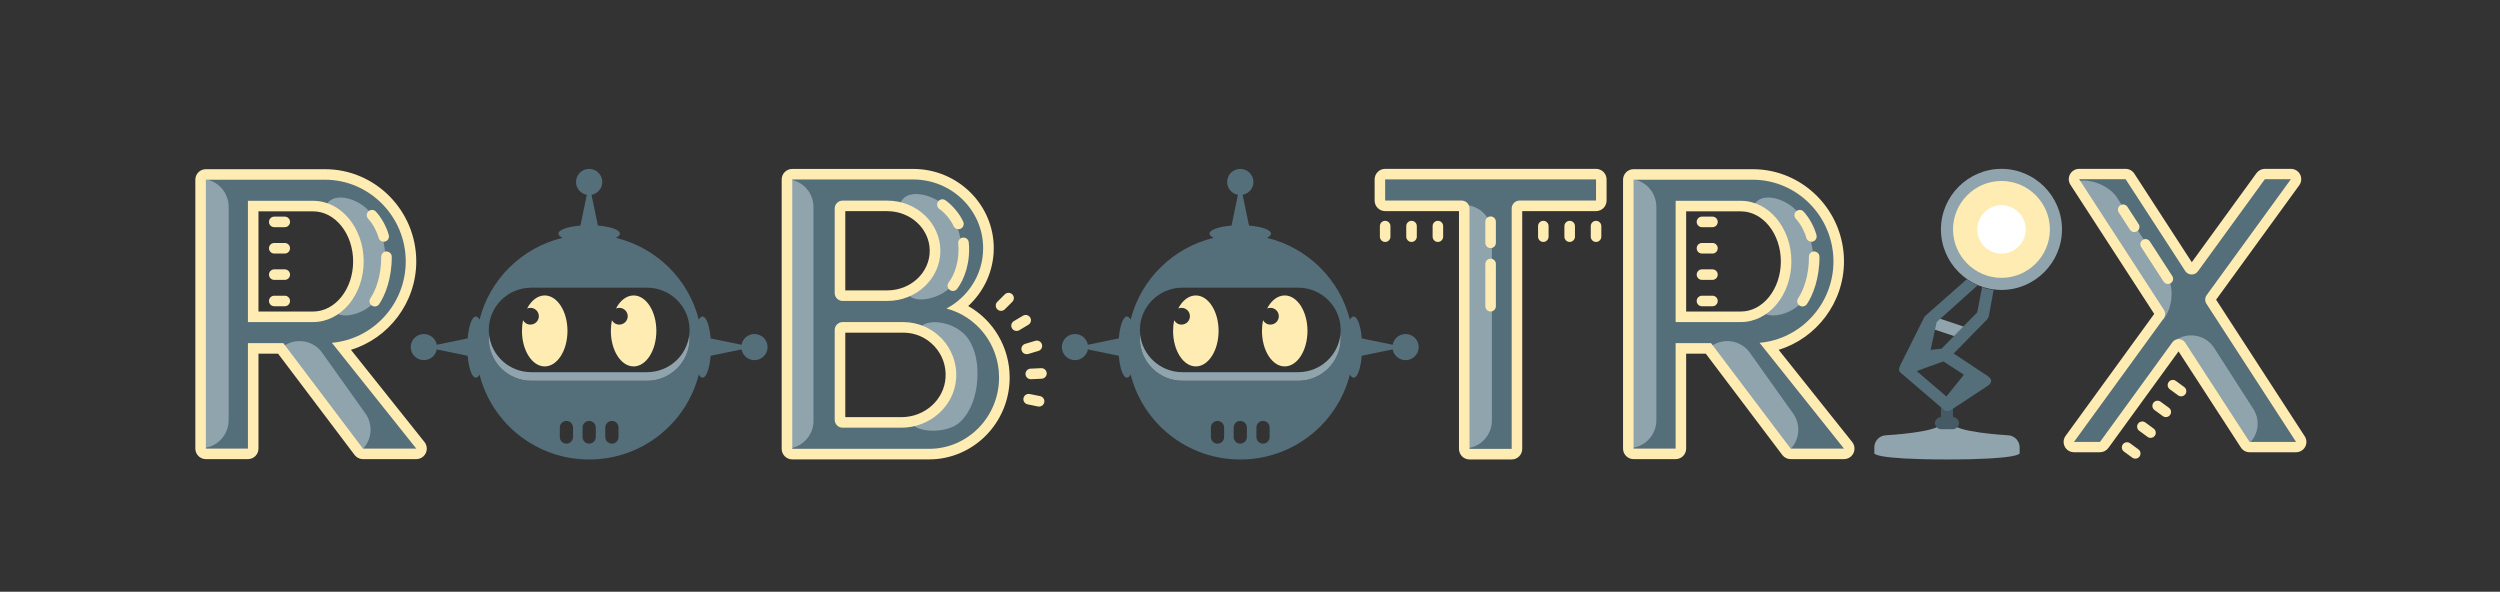 <svg xmlns="http://www.w3.org/2000/svg" viewBox="328.281 -30.925 444.098 105.111"><rect x="328.281" y="-30.925" width="444.098" height="105.111" fill="#333333" stroke="none"/><defs><clipPath id="41e316ae25"><path d="M 532.402 233.145 L 573.609 233.145 L 573.609 284.766 L 532.402 284.766 Z M 532.402 233.145" clip-rule="nonzero"/></clipPath><clipPath id="cd1df0bbd1"><path d="M 674 255 L 683.652 255 L 683.652 276 L 674 276 Z M 674 255" clip-rule="nonzero"/></clipPath><clipPath id="9bfe1522a3"><path d="M 636.559 233.145 L 678 233.145 L 678 284.766 L 636.559 284.766 Z M 636.559 233.145" clip-rule="nonzero"/></clipPath><clipPath id="d58c9b6395"><path d="M 741.891 233.145 L 783.094 233.145 L 783.094 284.766 L 741.891 284.766 Z M 741.891 233.145" clip-rule="nonzero"/></clipPath><clipPath id="9a70b9e74b"><path d="M 873 239 L 887 239 L 887 284.766 L 873 284.766 Z M 873 239" clip-rule="nonzero"/></clipPath><clipPath id="621dc0cf31"><path d="M 864.113 233.145 L 907.582 233.145 L 907.582 284 L 864.113 284 Z M 864.113 233.145" clip-rule="nonzero"/></clipPath><clipPath id="73d525ca7e"><path d="M 570.656 233.145 L 634.051 233.145 L 634.051 284.766 L 570.656 284.766 Z M 570.656 233.145" clip-rule="nonzero"/></clipPath><clipPath id="8c0f554ae9"><path d="M 786.02 234 L 827 234 L 827 284 L 786.02 284 Z M 786.02 234" clip-rule="nonzero"/></clipPath><clipPath id="d043d8c240"><path d="M 786.02 233.145 L 827.227 233.145 L 827.227 284.766 L 786.02 284.766 Z M 786.02 233.145" clip-rule="nonzero"/></clipPath><clipPath id="697ab4e0f7"><path d="M 686.32 233.145 L 749.715 233.145 L 749.715 284.766 L 686.32 284.766 Z M 686.32 233.145" clip-rule="nonzero"/></clipPath><clipPath id="e17ebf7f6d"><path d="M 830 233.145 L 864 233.145 L 864 284.766 L 830 284.766 Z M 830 233.145" clip-rule="nonzero"/></clipPath><clipPath id="7506b9a388"><path d="M 800 345.164 L 1027 345.164 L 1027 387.914 L 800 387.914 Z M 800 345.164" clip-rule="nonzero"/></clipPath></defs><path fill="#546e7a" fill-opacity="1" fill-rule="nonzero" d="M 562.176 283.773 C 561.887 283.773 561.609 283.637 561.434 283.402 L 547.57 265.043 L 542.68 265.043 L 542.68 282.836 C 542.68 283.355 542.262 283.773 541.746 283.773 L 534.273 283.773 C 533.758 283.773 533.336 283.355 533.336 282.836 L 533.336 235.074 C 533.336 234.559 533.758 234.141 534.273 234.141 L 555.434 234.141 C 563.859 234.141 570.715 241.07 570.715 249.59 C 570.715 256.965 565.43 263.312 558.406 264.734 L 572.379 282.25 C 572.602 282.531 572.648 282.918 572.492 283.242 C 572.336 283.566 572.008 283.773 571.648 283.773 Z M 553.336 259.426 C 557.766 259.426 561.371 255.012 561.371 249.59 C 561.371 244.168 557.766 239.758 553.336 239.758 L 542.68 239.758 L 542.68 259.426 Z M 553.336 259.426" transform="matrix(1, 0, 0, 1, -169.422, -234.074)"/><path fill="#ffecb3" fill-opacity="1" fill-rule="nonzero" d="M 545.484 247.25 C 545.484 247.766 545.902 248.188 546.418 248.188 L 548.289 248.188 C 548.805 248.188 549.223 247.766 549.223 247.25 C 549.223 246.734 548.805 246.312 548.289 246.312 L 546.418 246.312 C 545.902 246.312 545.484 246.734 545.484 247.25 Z M 545.484 242.566 C 545.484 243.086 545.902 243.504 546.418 243.504 L 548.289 243.504 C 548.805 243.504 549.223 243.086 549.223 242.566 C 549.223 242.051 548.805 241.629 548.289 241.629 L 546.418 241.629 C 545.902 241.629 545.484 242.051 545.484 242.566 Z M 545.484 251.934 C 545.484 252.449 545.902 252.867 546.418 252.867 L 548.289 252.867 C 548.805 252.867 549.223 252.449 549.223 251.934 C 549.223 251.414 548.805 250.996 548.289 250.996 L 546.418 250.996 C 545.902 250.996 545.484 251.414 545.484 251.934 Z M 545.484 256.613 C 545.484 257.133 545.902 257.551 546.418 257.551 L 548.289 257.551 C 548.805 257.551 549.223 257.133 549.223 256.613 C 549.223 256.098 548.805 255.68 548.289 255.68 L 546.418 255.68 C 545.902 255.68 545.484 256.098 545.484 256.613 Z M 545.484 256.613" transform="matrix(1, 0, 0, 1, -169.422, -234.074)"/><path fill="#90a4ae" fill-opacity="1" fill-rule="nonzero" d="M 548.086 264.633 L 561.484 283.496 C 563.684 281.906 564.195 278.836 562.625 276.613 L 554.945 265.824 C 553.371 263.602 550.309 263.078 548.086 264.633 Z M 533.414 234.922 L 533.414 282.754 C 536.129 282.734 538.32 280.527 538.32 277.805 L 538.32 239.875 C 538.32 237.152 536.129 234.945 533.414 234.922 Z M 564.785 255.957 C 565.793 254.035 566.207 251.789 566.207 249.516 C 566.207 246.355 565.215 243.434 563.52 240.984 C 561.797 238.496 555.996 236.398 555.227 240.77 C 558.863 241.586 561.602 245.191 561.602 249.516 C 561.602 249.625 561.59 249.73 561.59 249.844 C 561.594 249.91 561.602 249.98 561.602 250.039 C 561.602 250.562 561.484 251.25 561.293 251.961 C 561.18 252.41 561.035 252.84 560.863 253.258 C 560.539 254.078 560.148 254.828 559.734 255.285 C 559.695 255.328 559.648 255.367 559.609 255.41 C 558.805 256.43 557.805 257.242 556.664 257.766 C 557.516 260.531 563.238 258.914 564.785 255.957 Z M 564.785 255.957" transform="matrix(1, 0, 0, 1, -169.422, -234.074)"/><path fill="#ffecb3" fill-opacity="1" fill-rule="nonzero" d="M 564.277 257.594 C 564.098 257.594 563.91 257.539 563.75 257.426 C 563.324 257.133 563.219 256.551 563.508 256.125 C 564.449 254.75 565.449 252.094 565.422 248.754 C 565.418 248.238 565.832 247.812 566.352 247.809 C 566.863 247.848 567.289 248.223 567.293 248.738 C 567.32 252.512 566.152 255.574 565.051 257.188 C 564.867 257.449 564.574 257.594 564.277 257.594 Z M 565.863 246.094 C 565.445 246.094 565.066 245.812 564.957 245.391 C 564.707 244.414 563.992 242.945 563.113 242.02 C 562.758 241.645 562.77 241.051 563.145 240.695 C 563.516 240.34 564.109 240.352 564.465 240.727 C 565.449 241.766 566.395 243.488 566.766 244.918 C 566.895 245.418 566.598 245.934 566.098 246.062 C 566.02 246.082 565.941 246.094 565.863 246.094 Z M 565.863 246.094" transform="matrix(1, 0, 0, 1, -169.422, -234.074)"/><g clip-path="url(#41e316ae25)" transform="matrix(1, 0, 0, 1, -169.422, -234.074)"><path fill="#ffecb3" fill-opacity="1" fill-rule="nonzero" d="M 555.434 235.074 C 563.324 235.074 569.777 241.605 569.777 249.59 C 569.777 257.156 563.98 263.406 556.656 264.043 L 571.648 282.836 L 562.176 282.836 L 548.035 264.105 L 541.746 264.105 L 541.746 282.836 L 534.273 282.836 L 534.273 235.074 L 555.434 235.074 M 541.746 260.359 L 553.336 260.359 C 558.289 260.359 562.305 255.539 562.305 249.59 C 562.305 243.645 558.289 238.82 553.336 238.82 L 541.746 238.82 L 541.746 260.359 M 555.434 233.203 L 534.273 233.203 C 533.238 233.203 532.402 234.039 532.402 235.074 L 532.402 282.836 C 532.402 283.871 533.238 284.707 534.273 284.707 L 541.746 284.707 C 542.781 284.707 543.617 283.871 543.617 282.836 L 543.617 265.98 L 547.105 265.98 L 560.688 283.965 C 561.039 284.434 561.59 284.707 562.176 284.707 L 571.648 284.707 C 572.367 284.707 573.02 284.297 573.332 283.648 C 573.645 283 573.555 282.23 573.105 281.668 L 560.043 265.289 C 566.758 263.25 571.648 256.895 571.648 249.59 C 571.648 240.555 564.375 233.203 555.434 233.203 Z M 543.617 240.695 L 553.336 240.695 C 557.25 240.695 560.434 244.688 560.434 249.59 C 560.434 254.496 557.25 258.488 553.336 258.488 L 543.617 258.488 Z M 543.617 240.695"/></g><path fill="#546e7a" fill-opacity="1" fill-rule="nonzero" d="M 638.441 283.816 C 637.922 283.816 637.5 283.398 637.5 282.879 L 637.5 235.031 C 637.5 234.516 637.922 234.094 638.441 234.094 L 659.914 234.094 C 667.289 234.094 673.293 239.984 673.293 247.23 C 673.293 251.387 671.297 255.246 667.98 257.707 C 672.855 259.812 676.117 264.699 676.117 270.215 C 676.117 277.715 670.117 283.816 662.742 283.816 Z M 647.391 261.301 C 647.129 261.301 646.918 261.512 646.918 261.77 L 646.918 277.719 C 646.918 277.977 647.129 278.188 647.391 278.188 L 657.828 278.188 C 662.465 278.188 666.324 274.727 666.609 270.309 C 666.766 267.941 665.957 265.691 664.336 263.973 C 662.719 262.25 660.52 261.301 658.152 261.301 Z M 647.391 239.723 C 647.129 239.723 646.918 239.934 646.918 240.191 L 646.918 255.203 C 646.918 255.461 647.129 255.672 647.391 255.672 L 655.324 255.672 C 660 255.672 663.805 252.094 663.805 247.699 C 663.805 243.301 660 239.723 655.324 239.723 Z M 647.391 239.723" transform="matrix(1, 0, 0, 1, -169.422, -234.074)"/><g clip-path="url(#cd1df0bbd1)" transform="matrix(1, 0, 0, 1, -169.422, -234.074)"><path fill="#ffecb3" fill-opacity="1" fill-rule="nonzero" d="M 677.527 255.438 C 677.16 255.074 676.562 255.074 676.195 255.438 L 674.863 256.766 C 674.496 257.133 674.496 257.727 674.863 258.094 C 675.23 258.461 675.828 258.461 676.195 258.094 L 677.527 256.766 C 677.895 256.398 677.895 255.805 677.527 255.438 Z M 680.711 259.555 C 680.445 259.109 679.867 258.965 679.422 259.23 L 677.805 260.191 C 677.355 260.457 677.211 261.035 677.48 261.48 C 677.746 261.926 678.324 262.07 678.77 261.805 L 680.387 260.84 C 680.832 260.574 680.98 260 680.711 259.555 Z M 682.793 264.32 C 682.641 263.824 682.117 263.543 681.617 263.691 L 679.816 264.23 C 679.316 264.379 679.035 264.902 679.184 265.398 C 679.332 265.895 679.859 266.176 680.355 266.027 L 682.16 265.488 C 682.66 265.34 682.941 264.816 682.793 264.32 Z M 683.641 269.445 C 683.617 268.926 683.176 268.527 682.656 268.551 L 680.773 268.637 C 680.254 268.66 679.852 269.098 679.875 269.613 C 679.898 270.133 680.34 270.535 680.859 270.512 L 682.742 270.426 C 683.262 270.402 683.664 269.965 683.641 269.445 Z M 683.207 274.621 C 683.312 274.117 682.98 273.621 682.473 273.516 L 680.625 273.141 C 680.117 273.039 679.621 273.363 679.516 273.871 C 679.41 274.379 679.738 274.875 680.25 274.98 L 682.098 275.355 C 682.605 275.457 683.102 275.129 683.207 274.621 Z M 683.207 274.621"/></g><path fill="#90a4ae" fill-opacity="1" fill-rule="nonzero" d="M 667.082 253.461 C 668.098 251.742 668.512 249.73 668.512 247.699 C 668.512 244.871 667.516 242.262 665.805 240.07 C 664.07 237.848 658.223 235.969 657.445 239.879 C 661.109 240.609 663.871 243.832 663.871 247.699 C 663.871 247.797 663.859 247.895 663.859 247.992 C 663.863 248.051 663.871 248.113 663.871 248.168 C 663.871 248.637 663.754 249.25 663.559 249.887 C 663.445 250.285 663.301 250.672 663.125 251.047 C 662.801 251.781 662.402 252.453 661.988 252.859 C 661.949 252.898 661.902 252.934 661.863 252.969 C 661.055 253.883 660.043 254.609 658.895 255.078 C 659.75 257.547 665.52 256.102 667.082 253.461 Z M 660.941 261.645 C 664.266 262.668 666.699 265.906 666.699 269.746 C 666.699 274.059 663.629 277.609 659.672 278.117 C 659.672 278.133 659.672 278.145 659.676 278.156 C 659.988 279.945 665.953 280.418 668.348 278.031 C 670.273 276.113 671.129 273.363 671.309 270.613 C 671.477 268.031 671.098 265.379 669.684 263.309 C 667.562 260.207 662.027 259.426 660.941 261.645 Z M 660.941 261.645" transform="matrix(1, 0, 0, 1, -169.422, -234.074)"/><path fill="#ffecb3" fill-opacity="1" fill-rule="nonzero" d="M 666.973 254.836 C 666.773 254.836 666.574 254.773 666.402 254.645 C 665.992 254.332 665.91 253.746 666.223 253.332 C 667.242 251.996 668.223 249.469 667.918 246.383 C 667.867 245.867 668.246 245.406 668.766 245.355 C 669.293 245.305 669.742 245.684 669.793 246.199 C 670.148 249.828 668.957 252.848 667.727 254.465 C 667.539 254.711 667.258 254.836 666.973 254.836 Z M 667.953 243.867 C 667.59 243.867 667.242 243.652 667.09 243.297 C 666.703 242.406 665.715 241.07 664.562 240.254 C 664.137 239.953 664.039 239.363 664.344 238.945 C 664.645 238.523 665.234 238.426 665.656 238.727 C 666.941 239.641 668.242 241.215 668.82 242.559 C 669.027 243.035 668.805 243.586 668.324 243.789 C 668.203 243.844 668.078 243.867 667.953 243.867 Z M 667.953 243.867" transform="matrix(1, 0, 0, 1, -169.422, -234.074)"/><path fill="#90a4ae" fill-opacity="1" fill-rule="nonzero" d="M 637.266 234.957 L 637.266 282.875 C 640 282.855 642.211 280.645 642.211 277.914 L 642.211 239.918 C 642.211 237.191 640 234.98 637.266 234.957 Z M 637.266 234.957" transform="matrix(1, 0, 0, 1, -169.422, -234.074)"/><g clip-path="url(#9bfe1522a3)" transform="matrix(1, 0, 0, 1, -169.422, -234.074)"><path fill="#ffecb3" fill-opacity="1" fill-rule="nonzero" d="M 659.914 235.031 C 666.781 235.031 672.348 240.492 672.348 247.23 C 672.348 251.863 669.715 255.895 665.832 257.957 C 671.199 259.359 675.176 264.309 675.176 270.215 C 675.176 277.207 669.609 282.879 662.742 282.879 L 638.441 282.879 L 638.441 235.031 L 659.914 235.031 M 647.391 256.609 L 655.324 256.609 C 660.527 256.609 664.746 252.621 664.746 247.699 C 664.746 242.773 660.527 238.785 655.324 238.785 L 647.391 238.785 C 646.609 238.785 645.977 239.414 645.977 240.191 L 645.977 255.203 C 645.977 255.98 646.609 256.609 647.391 256.609 M 647.391 279.125 L 657.828 279.125 C 662.844 279.125 667.227 275.355 667.551 270.371 C 667.906 264.906 663.562 260.363 658.152 260.363 L 647.391 260.363 C 646.609 260.363 645.977 260.992 645.977 261.77 L 645.977 277.719 C 645.977 278.496 646.609 279.125 647.391 279.125 M 659.914 233.156 L 638.441 233.156 C 637.402 233.156 636.559 233.996 636.559 235.031 L 636.559 282.879 C 636.559 283.914 637.402 284.754 638.441 284.754 L 662.742 284.754 C 670.637 284.754 677.059 278.23 677.059 270.215 C 677.059 264.84 674.16 260.023 669.691 257.512 C 672.555 254.883 674.234 251.184 674.234 247.23 C 674.234 239.469 667.809 233.156 659.914 233.156 Z M 647.859 240.66 L 655.324 240.66 C 659.48 240.66 662.859 243.816 662.859 247.699 C 662.859 251.578 659.48 254.734 655.324 254.734 L 647.859 254.734 Z M 647.859 262.238 L 658.152 262.238 C 660.258 262.238 662.211 263.082 663.648 264.613 C 665.09 266.141 665.809 268.145 665.668 270.246 C 665.414 274.176 661.973 277.25 657.828 277.25 L 647.859 277.25 Z M 647.859 262.238"/></g><path fill="#ffecb3" fill-opacity="1" fill-rule="nonzero" d="M 753.129 242.375 C 752.609 242.375 752.191 242.793 752.191 243.312 L 752.191 245.191 C 752.191 245.707 752.609 246.129 753.129 246.129 C 753.645 246.129 754.062 245.707 754.062 245.191 L 754.062 243.312 C 754.062 242.793 753.645 242.375 753.129 242.375 Z M 748.445 242.375 C 747.93 242.375 747.508 242.793 747.508 243.312 L 747.508 245.191 C 747.508 245.707 747.93 246.129 748.445 246.129 C 748.961 246.129 749.383 245.707 749.383 245.191 L 749.383 243.312 C 749.383 242.793 748.961 242.375 748.445 242.375 Z M 743.762 242.375 C 743.246 242.375 742.824 242.793 742.824 243.312 L 742.824 245.191 C 742.824 245.707 743.246 246.129 743.762 246.129 C 744.281 246.129 744.699 245.707 744.699 245.191 L 744.699 243.312 C 744.699 242.793 744.281 242.375 743.762 242.375 Z M 781.223 242.375 C 780.703 242.375 780.285 242.793 780.285 243.312 L 780.285 245.191 C 780.285 245.707 780.703 246.129 781.223 246.129 C 781.738 246.129 782.16 245.707 782.16 245.191 L 782.16 243.312 C 782.16 242.793 781.738 242.375 781.223 242.375 Z M 776.539 242.375 C 776.023 242.375 775.602 242.793 775.602 243.312 L 775.602 245.191 C 775.602 245.707 776.023 246.129 776.539 246.129 C 777.055 246.129 777.477 245.707 777.477 245.191 L 777.477 243.312 C 777.477 242.793 777.055 242.375 776.539 242.375 Z M 771.855 242.375 C 771.34 242.375 770.922 242.793 770.922 243.312 L 770.922 245.191 C 770.922 245.707 771.34 246.129 771.855 246.129 C 772.375 246.129 772.793 245.707 772.793 245.191 L 772.793 243.312 C 772.793 242.793 772.375 242.375 771.855 242.375 Z M 771.855 242.375" transform="matrix(1, 0, 0, 1, -169.422, -234.074)"/><path fill="#546e7a" fill-opacity="1" fill-rule="nonzero" d="M 758.746 283.828 C 758.227 283.828 757.809 283.41 757.809 282.891 L 757.809 239.715 L 743.762 239.715 C 743.246 239.715 742.824 239.297 742.824 238.777 L 742.824 235.023 C 742.824 234.504 743.246 234.082 743.762 234.082 L 781.223 234.082 C 781.738 234.082 782.16 234.504 782.16 235.023 L 782.16 238.777 C 782.16 239.297 781.738 239.715 781.223 239.715 L 767.176 239.715 L 767.176 282.891 C 767.176 283.41 766.758 283.828 766.238 283.828 Z M 758.746 283.828" transform="matrix(1, 0, 0, 1, -169.422, -234.074)"/><path fill="#90a4ae" fill-opacity="1" fill-rule="nonzero" d="M 757.809 239.562 L 757.809 282.809 C 760.527 282.785 762.727 280.574 762.727 277.844 L 762.727 244.527 C 762.727 241.797 760.527 239.586 757.809 239.562 Z M 757.809 239.562" transform="matrix(1, 0, 0, 1, -169.422, -234.074)"/><path fill="#ffecb3" fill-opacity="1" fill-rule="nonzero" d="M 762.492 247.223 C 761.973 247.223 761.555 246.805 761.555 246.285 L 761.555 242.531 C 761.555 242.012 761.973 241.594 762.492 241.594 C 763.012 241.594 763.43 242.012 763.43 242.531 L 763.43 246.285 C 763.43 246.805 763.012 247.223 762.492 247.223 Z M 762.492 258.488 C 761.973 258.488 761.555 258.066 761.555 257.547 L 761.555 250.039 C 761.555 249.52 761.973 249.102 762.492 249.102 C 763.012 249.102 763.43 249.52 763.43 250.039 L 763.43 257.547 C 763.43 258.066 763.012 258.488 762.492 258.488 Z M 762.492 258.488" transform="matrix(1, 0, 0, 1, -169.422, -234.074)"/><g clip-path="url(#d58c9b6395)" transform="matrix(1, 0, 0, 1, -169.422, -234.074)"><path fill="#ffecb3" fill-opacity="1" fill-rule="nonzero" d="M 781.223 235.023 L 781.223 238.777 L 767.645 238.777 C 766.867 238.777 766.238 239.406 766.238 240.184 L 766.238 282.891 L 758.746 282.891 L 758.746 240.184 C 758.746 239.406 758.117 238.777 757.34 238.777 L 743.762 238.777 L 743.762 235.023 L 781.223 235.023 M 781.223 233.145 L 743.762 233.145 C 742.727 233.145 741.891 233.984 741.891 235.023 L 741.891 238.777 C 741.891 239.812 742.727 240.652 743.762 240.652 L 756.875 240.652 L 756.875 282.891 C 756.875 283.926 757.711 284.766 758.746 284.766 L 766.238 284.766 C 767.273 284.766 768.109 283.926 768.109 282.891 L 768.109 240.652 L 781.223 240.652 C 782.258 240.652 783.094 239.812 783.094 238.777 L 783.094 235.023 C 783.094 233.984 782.258 233.145 781.223 233.145 Z M 781.223 233.145"/></g><path fill="#546e7a" fill-opacity="1" fill-rule="nonzero" d="M 897.316 282.57 C 897.008 282.57 896.719 282.414 896.547 282.152 L 885.102 264.512 C 884.98 264.324 884.793 264.301 884.719 264.301 C 884.629 264.301 884.465 264.328 884.348 264.492 L 871.488 282.191 C 871.312 282.43 871.035 282.57 870.742 282.57 L 866.117 282.57 C 865.773 282.57 865.457 282.375 865.301 282.07 C 865.145 281.766 865.172 281.395 865.375 281.117 L 881.305 259.195 C 881.418 259.039 881.422 258.836 881.32 258.676 L 866.266 235.473 C 866.082 235.191 866.07 234.832 866.23 234.539 C 866.391 234.242 866.699 234.059 867.035 234.059 L 875.293 234.059 C 875.605 234.059 875.895 234.219 876.066 234.477 L 886.645 250.785 C 886.766 250.973 886.953 250.992 887.031 250.992 C 887.117 250.992 887.281 250.969 887.398 250.805 L 899.289 234.438 C 899.465 234.199 899.742 234.059 900.035 234.059 L 904.66 234.059 C 905.004 234.059 905.32 234.254 905.477 234.559 C 905.633 234.867 905.605 235.234 905.402 235.512 L 890.441 256.102 C 890.332 256.254 890.328 256.461 890.43 256.617 L 906.348 281.156 C 906.531 281.441 906.543 281.797 906.383 282.094 C 906.223 282.387 905.914 282.57 905.578 282.57 Z M 897.316 282.57" transform="matrix(1, 0, 0, 1, -169.422, -234.074)"/><path fill="#90a4ae" fill-opacity="1" fill-rule="nonzero" d="M 866.195 235.453 L 881.949 259.918 C 883.496 258.199 884.09 254.426 882.637 252.195 L 873.805 238.293 C 872.348 236.062 868.758 234.633 866.195 235.453 Z M 884.32 263.484 L 896.574 282.457 C 898.793 280.988 899.422 278.012 897.965 275.777 L 891.004 264.922 C 889.547 262.691 886.562 262.055 884.32 263.484 Z M 884.32 263.484" transform="matrix(1, 0, 0, 1, -169.422, -234.074)"/><g clip-path="url(#9a70b9e74b)" transform="matrix(1, 0, 0, 1, -169.422, -234.074)"><path fill="#ffecb3" fill-opacity="1" fill-rule="nonzero" d="M 882.941 271.012 C 882.641 271.422 882.73 271.992 883.141 272.293 L 884.617 273.375 C 885.027 273.676 885.602 273.586 885.902 273.18 C 886.203 272.77 886.113 272.199 885.703 271.898 L 884.223 270.816 C 883.816 270.516 883.242 270.605 882.941 271.012 Z M 880.227 274.703 C 879.93 275.109 880.016 275.684 880.426 275.984 L 881.906 277.066 C 882.312 277.363 882.887 277.277 883.188 276.867 C 883.488 276.461 883.398 275.887 882.992 275.59 L 881.512 274.508 C 881.102 274.207 880.527 274.297 880.227 274.703 Z M 877.516 278.395 C 877.215 278.801 877.305 279.375 877.711 279.672 L 879.191 280.754 C 879.602 281.055 880.176 280.965 880.477 280.559 C 880.777 280.152 880.688 279.578 880.277 279.281 L 878.797 278.195 C 878.391 277.898 877.816 277.984 877.516 278.395 Z M 874.801 282.086 C 874.5 282.492 874.59 283.066 875 283.363 L 876.48 284.445 C 876.887 284.746 877.461 284.656 877.762 284.25 C 878.062 283.844 877.973 283.27 877.566 282.973 L 876.086 281.887 C 875.676 281.59 875.102 281.676 874.801 282.086 Z M 876.84 244.375 C 876.539 244.375 876.242 244.227 876.066 243.957 L 874.074 240.883 C 873.801 240.457 873.922 239.891 874.348 239.617 C 874.773 239.344 875.34 239.465 875.617 239.891 L 877.609 242.965 C 877.883 243.387 877.762 243.953 877.336 244.23 C 877.18 244.328 877.008 244.375 876.84 244.375 Z M 882.816 253.598 C 882.516 253.598 882.223 253.453 882.047 253.18 L 878.059 247.031 C 877.785 246.605 877.906 246.039 878.332 245.766 C 878.758 245.492 879.324 245.613 879.602 246.039 L 883.586 252.188 C 883.863 252.609 883.742 253.176 883.316 253.453 C 883.16 253.551 882.988 253.598 882.816 253.598 Z M 882.816 253.598"/></g><g clip-path="url(#621dc0cf31)" transform="matrix(1, 0, 0, 1, -169.422, -234.074)"><path fill="#ffecb3" fill-opacity="1" fill-rule="nonzero" d="M 904.66 234.977 L 889.699 255.566 C 889.363 256.023 889.348 256.641 889.656 257.117 L 905.578 281.656 L 897.316 281.656 L 885.875 264.016 C 885.605 263.598 885.16 263.387 884.719 263.387 C 884.301 263.387 883.879 263.574 883.605 263.953 L 870.742 281.656 L 866.117 281.656 L 882.047 259.73 C 882.379 259.27 882.398 258.656 882.09 258.18 L 867.035 234.977 L 875.293 234.977 L 885.875 251.281 C 886.145 251.699 886.586 251.91 887.031 251.91 C 887.449 251.91 887.867 251.723 888.145 251.34 L 900.035 234.977 L 904.66 234.977 M 904.66 233.145 L 900.035 233.145 C 899.445 233.145 898.895 233.426 898.547 233.902 L 887.051 249.727 L 876.836 233.98 C 876.496 233.461 875.918 233.145 875.293 233.145 L 867.035 233.145 C 866.363 233.145 865.746 233.512 865.422 234.102 C 865.102 234.691 865.129 235.406 865.496 235.969 L 880.379 258.91 L 864.633 280.578 C 864.227 281.137 864.172 281.875 864.484 282.488 C 864.797 283.102 865.43 283.484 866.117 283.484 L 870.742 283.484 C 871.332 283.484 871.883 283.203 872.23 282.73 L 884.695 265.57 L 895.777 282.648 C 896.113 283.172 896.695 283.484 897.316 283.484 L 905.578 283.484 C 906.25 283.484 906.867 283.117 907.188 282.531 C 907.512 281.941 907.484 281.223 907.117 280.66 L 891.371 256.387 L 906.145 236.051 C 906.551 235.492 906.605 234.758 906.293 234.145 C 905.98 233.531 905.348 233.145 904.66 233.145 Z M 904.66 233.145"/></g><path fill="#ffecb3" fill-opacity="1" fill-rule="nonzero" d="M 610.258 255.633 C 608.992 255.633 607.867 256.535 607.125 257.953 C 607.305 257.875 607.504 257.832 607.715 257.832 C 608.539 257.832 609.211 258.5 609.211 259.32 C 609.211 260.145 608.539 260.812 607.715 260.812 C 607.148 260.812 606.656 260.5 606.402 260.039 C 606.281 260.637 606.215 261.273 606.215 261.934 C 606.215 265.414 608.023 268.238 610.258 268.238 C 612.488 268.238 614.297 265.414 614.297 261.934 C 614.297 258.453 612.488 255.633 610.258 255.633" transform="matrix(1, 0, 0, 1, -169.422, -234.074)"/><path fill="#ffecb3" fill-opacity="1" fill-rule="nonzero" d="M 594.469 255.633 C 593.203 255.633 592.078 256.535 591.336 257.953 C 591.516 257.875 591.715 257.832 591.922 257.832 C 592.75 257.832 593.422 258.5 593.422 259.32 C 593.422 260.145 592.75 260.812 591.922 260.812 C 591.359 260.812 590.867 260.5 590.613 260.039 C 590.492 260.637 590.426 261.273 590.426 261.934 C 590.426 265.414 592.234 268.238 594.469 268.238 C 596.699 268.238 598.508 265.414 598.508 261.934 C 598.508 258.453 596.699 255.633 594.469 255.633" transform="matrix(1, 0, 0, 1, -169.422, -234.074)"/><g clip-path="url(#73d525ca7e)" transform="matrix(1, 0, 0, 1, -169.422, -234.074)"><path fill="#546e7a" fill-opacity="1" fill-rule="nonzero" d="M 620.195 263.281 C 620.195 267.422 616.809 270.785 612.648 270.785 L 592.074 270.785 C 587.914 270.785 584.527 267.422 584.527 263.281 C 584.527 263.023 584.543 262.77 584.566 262.52 C 584.543 262.27 584.527 262.016 584.527 261.758 C 584.527 257.621 587.914 254.254 592.074 254.254 L 612.648 254.254 C 616.809 254.254 620.195 257.621 620.195 261.758 C 620.195 262.016 620.18 262.27 620.156 262.52 C 620.18 262.77 620.195 263.023 620.195 263.281 Z M 607.574 280.789 C 607.574 281.434 607.047 281.957 606.402 281.957 C 605.758 281.957 605.227 281.434 605.227 280.789 L 605.227 279.09 C 605.227 278.449 605.758 277.922 606.402 277.922 C 607.047 277.922 607.574 278.449 607.574 279.09 Z M 603.535 280.789 C 603.535 281.434 603.008 281.957 602.359 281.957 C 601.715 281.957 601.188 281.434 601.188 280.789 L 601.188 279.09 C 601.188 278.449 601.715 277.922 602.359 277.922 C 603.008 277.922 603.535 278.449 603.535 279.09 Z M 599.496 280.789 C 599.496 281.434 598.965 281.957 598.32 281.957 C 597.676 281.957 597.148 281.434 597.148 280.789 L 597.148 279.09 C 597.148 278.449 597.676 277.922 598.32 277.922 C 598.965 277.922 599.496 278.449 599.496 279.09 Z M 631.727 262.484 C 630.578 262.484 629.629 263.309 629.434 264.391 L 623.941 263.262 C 623.754 261.012 623.18 259.375 622.496 259.375 C 622.258 259.375 622.035 259.574 621.836 259.93 C 620.027 252.762 614.328 247.137 607.102 245.398 C 607.559 245.18 607.82 244.926 607.82 244.652 C 607.82 243.977 606.172 243.402 603.914 243.219 L 602.777 237.758 C 603.867 237.562 604.695 236.613 604.695 235.477 C 604.695 234.191 603.648 233.152 602.359 233.152 C 601.074 233.152 600.027 234.191 600.027 235.477 C 600.027 236.613 600.855 237.562 601.945 237.758 L 600.809 243.219 C 598.551 243.402 596.902 243.977 596.902 244.652 C 596.902 244.926 597.164 245.18 597.621 245.398 C 590.395 247.137 584.695 252.762 582.887 259.93 C 582.688 259.574 582.465 259.375 582.227 259.375 C 581.543 259.375 580.969 261.012 580.781 263.262 L 575.289 264.391 C 575.094 263.309 574.145 262.484 572.996 262.484 C 571.707 262.484 570.664 263.523 570.664 264.805 C 570.664 266.086 571.707 267.125 572.996 267.125 C 574.145 267.125 575.094 266.305 575.289 265.219 L 580.781 266.348 C 580.969 268.598 581.543 270.234 582.227 270.234 C 582.465 270.234 582.688 270.035 582.887 269.68 C 585.074 278.352 592.965 284.773 602.359 284.773 C 611.758 284.773 619.645 278.352 621.836 269.68 C 622.035 270.035 622.258 270.234 622.496 270.234 C 623.18 270.234 623.754 268.598 623.941 266.348 L 629.434 265.219 C 629.629 266.305 630.578 267.125 631.727 267.125 C 633.016 267.125 634.059 266.086 634.059 264.805 C 634.059 263.523 633.016 262.484 631.727 262.484"/></g><path fill="#90a4ae" fill-opacity="1" fill-rule="nonzero" d="M 612.648 269.262 L 592.074 269.262 C 588.172 269.262 584.953 266.301 584.566 262.52 C 584.543 262.77 584.527 263.023 584.527 263.281 C 584.527 267.422 587.914 270.785 592.074 270.785 L 612.648 270.785 C 616.809 270.785 620.195 267.422 620.195 263.281 C 620.195 263.023 620.18 262.77 620.156 262.52 C 619.77 266.301 616.551 269.262 612.648 269.262" transform="matrix(1, 0, 0, 1, -169.422, -234.074)"/><g clip-path="url(#8c0f554ae9)" transform="matrix(1, 0, 0, 1, -169.422, -234.074)"><path fill="#546e7a" fill-opacity="1" fill-rule="nonzero" d="M 815.793 283.773 C 815.5 283.773 815.227 283.637 815.051 283.402 L 801.188 265.043 L 796.297 265.043 L 796.297 282.836 C 796.297 283.355 795.879 283.773 795.363 283.773 L 787.887 283.773 C 787.371 283.773 786.953 283.355 786.953 282.836 L 786.953 235.074 C 786.953 234.559 787.371 234.141 787.887 234.141 L 809.051 234.141 C 817.477 234.141 824.328 241.07 824.328 249.59 C 824.328 256.965 819.047 263.312 812.023 264.734 L 825.996 282.25 C 826.219 282.531 826.262 282.918 826.105 283.242 C 825.949 283.566 825.621 283.773 825.266 283.773 Z M 806.953 259.426 C 811.383 259.426 814.984 255.012 814.984 249.59 C 814.984 244.168 811.383 239.758 806.953 239.758 L 796.297 239.758 L 796.297 259.426 Z M 806.953 259.426"/></g><path fill="#ffecb3" fill-opacity="1" fill-rule="nonzero" d="M 799.102 247.25 C 799.102 247.766 799.52 248.188 800.035 248.188 L 801.906 248.188 C 802.422 248.188 802.84 247.766 802.84 247.25 C 802.84 246.734 802.422 246.312 801.906 246.312 L 800.035 246.312 C 799.52 246.312 799.102 246.734 799.102 247.25 Z M 799.102 242.566 C 799.102 243.086 799.52 243.504 800.035 243.504 L 801.906 243.504 C 802.422 243.504 802.84 243.086 802.84 242.566 C 802.84 242.051 802.422 241.629 801.906 241.629 L 800.035 241.629 C 799.52 241.629 799.102 242.051 799.102 242.566 Z M 799.102 251.934 C 799.102 252.449 799.52 252.867 800.035 252.867 L 801.906 252.867 C 802.422 252.867 802.84 252.449 802.84 251.934 C 802.84 251.414 802.422 250.996 801.906 250.996 L 800.035 250.996 C 799.52 250.996 799.102 251.414 799.102 251.934 Z M 799.102 256.613 C 799.102 257.133 799.52 257.551 800.035 257.551 L 801.906 257.551 C 802.422 257.551 802.84 257.133 802.84 256.613 C 802.84 256.098 802.422 255.68 801.906 255.68 L 800.035 255.68 C 799.52 255.68 799.102 256.098 799.102 256.613 Z M 799.102 256.613" transform="matrix(1, 0, 0, 1, -169.422, -234.074)"/><path fill="#90a4ae" fill-opacity="1" fill-rule="nonzero" d="M 801.703 264.633 L 815.102 283.496 C 817.301 281.906 817.812 278.836 816.242 276.613 L 808.562 265.824 C 806.988 263.602 803.926 263.078 801.703 264.633 Z M 787.031 234.922 L 787.031 282.754 C 789.742 282.734 791.938 280.527 791.938 277.805 L 791.938 239.875 C 791.938 237.152 789.742 234.945 787.031 234.922 Z M 818.402 255.957 C 819.41 254.035 819.82 251.789 819.82 249.516 C 819.82 246.355 818.832 243.434 817.137 240.984 C 815.414 238.496 809.613 236.398 808.844 240.77 C 812.48 241.586 815.219 245.191 815.219 249.516 C 815.219 249.625 815.207 249.73 815.203 249.844 C 815.211 249.91 815.219 249.98 815.219 250.039 C 815.219 250.562 815.102 251.25 814.91 251.961 C 814.797 252.41 814.648 252.84 814.477 253.258 C 814.156 254.078 813.762 254.828 813.352 255.285 C 813.309 255.328 813.266 255.367 813.223 255.41 C 812.422 256.43 811.422 257.242 810.281 257.766 C 811.133 260.531 816.855 258.914 818.402 255.957 Z M 818.402 255.957" transform="matrix(1, 0, 0, 1, -169.422, -234.074)"/><path fill="#ffecb3" fill-opacity="1" fill-rule="nonzero" d="M 817.895 257.594 C 817.711 257.594 817.527 257.539 817.367 257.426 C 816.941 257.133 816.836 256.551 817.125 256.125 C 818.066 254.75 819.066 252.094 819.039 248.754 C 819.035 248.238 819.449 247.812 819.965 247.809 C 820.48 247.848 820.902 248.223 820.906 248.738 C 820.938 252.512 819.77 255.574 818.668 257.188 C 818.484 257.449 818.191 257.594 817.895 257.594 Z M 819.477 246.094 C 819.062 246.094 818.684 245.812 818.574 245.391 C 818.32 244.414 817.605 242.945 816.727 242.02 C 816.371 241.645 816.387 241.051 816.762 240.695 C 817.133 240.34 817.727 240.352 818.082 240.727 C 819.066 241.766 820.012 243.488 820.383 244.918 C 820.512 245.418 820.211 245.934 819.715 246.062 C 819.637 246.082 819.559 246.094 819.477 246.094 Z M 819.477 246.094" transform="matrix(1, 0, 0, 1, -169.422, -234.074)"/><g clip-path="url(#d043d8c240)" transform="matrix(1, 0, 0, 1, -169.422, -234.074)"><path fill="#ffecb3" fill-opacity="1" fill-rule="nonzero" d="M 809.051 235.074 C 816.941 235.074 823.395 241.605 823.395 249.59 C 823.395 257.156 817.594 263.406 810.273 264.043 L 825.266 282.836 L 815.793 282.836 L 801.652 264.105 L 795.363 264.105 L 795.363 282.836 L 787.887 282.836 L 787.887 235.074 L 809.051 235.074 M 795.363 260.359 L 806.953 260.359 C 811.906 260.359 815.922 255.539 815.922 249.59 C 815.922 243.645 811.906 238.82 806.953 238.82 L 795.363 238.82 L 795.363 260.359 M 809.051 233.203 L 787.887 233.203 C 786.855 233.203 786.02 234.039 786.02 235.074 L 786.02 282.836 C 786.02 283.871 786.855 284.707 787.887 284.707 L 795.363 284.707 C 796.395 284.707 797.23 283.871 797.23 282.836 L 797.23 265.98 L 800.723 265.98 L 814.305 283.965 C 814.656 284.434 815.207 284.707 815.793 284.707 L 825.266 284.707 C 825.984 284.707 826.637 284.297 826.949 283.648 C 827.258 283 827.172 282.23 826.723 281.668 L 813.66 265.289 C 820.375 263.25 825.266 256.895 825.266 249.59 C 825.266 240.555 817.992 233.203 809.051 233.203 Z M 797.23 240.695 L 806.953 240.695 C 810.867 240.695 814.051 244.688 814.051 249.59 C 814.051 254.496 810.867 258.488 806.953 258.488 L 797.23 258.488 Z M 797.23 240.695"/></g><path fill="#ffecb3" fill-opacity="1" fill-rule="nonzero" d="M 725.918 255.633 C 724.656 255.633 723.531 256.535 722.789 257.953 C 722.969 257.875 723.168 257.832 723.375 257.832 C 724.203 257.832 724.871 258.5 724.871 259.32 C 724.871 260.145 724.203 260.812 723.375 260.812 C 722.812 260.812 722.32 260.5 722.066 260.039 C 721.945 260.637 721.879 261.273 721.879 261.934 C 721.879 265.414 723.688 268.238 725.918 268.238 C 728.152 268.238 729.961 265.414 729.961 261.934 C 729.961 258.453 728.152 255.633 725.918 255.633" transform="matrix(1, 0, 0, 1, -169.422, -234.074)"/><path fill="#ffecb3" fill-opacity="1" fill-rule="nonzero" d="M 710.129 255.633 C 708.867 255.633 707.738 256.535 707 257.953 C 707.18 257.875 707.379 257.832 707.586 257.832 C 708.414 257.832 709.082 258.5 709.082 259.32 C 709.082 260.145 708.414 260.812 707.586 260.812 C 707.023 260.812 706.531 260.5 706.277 260.039 C 706.156 260.637 706.09 261.273 706.09 261.934 C 706.09 265.414 707.898 268.238 710.129 268.238 C 712.359 268.238 714.172 265.414 714.172 261.934 C 714.172 258.453 712.359 255.633 710.129 255.633" transform="matrix(1, 0, 0, 1, -169.422, -234.074)"/><g clip-path="url(#697ab4e0f7)" transform="matrix(1, 0, 0, 1, -169.422, -234.074)"><path fill="#546e7a" fill-opacity="1" fill-rule="nonzero" d="M 735.859 263.281 C 735.859 267.422 732.473 270.785 728.312 270.785 L 707.738 270.785 C 703.578 270.785 700.191 267.422 700.191 263.281 C 700.191 263.023 700.203 262.77 700.23 262.52 C 700.203 262.27 700.191 262.016 700.191 261.758 C 700.191 257.621 703.578 254.254 707.738 254.254 L 728.312 254.254 C 732.473 254.254 735.859 257.621 735.859 261.758 C 735.859 262.016 735.844 262.27 735.82 262.52 C 735.844 262.77 735.859 263.023 735.859 263.281 Z M 723.238 280.789 C 723.238 281.434 722.711 281.957 722.066 281.957 C 721.418 281.957 720.891 281.434 720.891 280.789 L 720.891 279.09 C 720.891 278.449 721.418 277.922 722.066 277.922 C 722.711 277.922 723.238 278.449 723.238 279.09 Z M 719.199 280.789 C 719.199 281.434 718.668 281.957 718.023 281.957 C 717.379 281.957 716.852 281.434 716.852 280.789 L 716.852 279.09 C 716.852 278.449 717.379 277.922 718.023 277.922 C 718.668 277.922 719.199 278.449 719.199 279.09 Z M 715.156 280.789 C 715.156 281.434 714.629 281.957 713.984 281.957 C 713.34 281.957 712.809 281.434 712.809 280.789 L 712.809 279.09 C 712.809 278.449 713.34 277.922 713.984 277.922 C 714.629 277.922 715.156 278.449 715.156 279.09 Z M 747.391 262.484 C 746.242 262.484 745.293 263.309 745.094 264.391 L 739.602 263.262 C 739.418 261.012 738.844 259.375 738.16 259.375 C 737.922 259.375 737.699 259.574 737.496 259.93 C 735.691 252.762 729.988 247.137 722.762 245.398 C 723.223 245.18 723.484 244.926 723.484 244.652 C 723.484 243.977 721.836 243.402 719.578 243.219 L 718.441 237.758 C 719.531 237.562 720.359 236.613 720.359 235.477 C 720.359 234.191 719.312 233.152 718.023 233.152 C 716.734 233.152 715.691 234.191 715.691 235.477 C 715.691 236.613 716.52 237.562 717.609 237.758 L 716.473 243.219 C 714.211 243.402 712.562 243.977 712.562 244.652 C 712.562 244.926 712.828 245.18 713.285 245.398 C 706.059 247.137 700.359 252.762 698.551 259.93 C 698.352 259.574 698.125 259.375 697.887 259.375 C 697.207 259.375 696.629 261.012 696.445 263.262 L 690.953 264.391 C 690.758 263.309 689.805 262.484 688.66 262.484 C 687.371 262.484 686.328 263.523 686.328 264.805 C 686.328 266.086 687.371 267.125 688.66 267.125 C 689.805 267.125 690.758 266.305 690.953 265.219 L 696.445 266.348 C 696.629 268.598 697.207 270.234 697.887 270.234 C 698.125 270.234 698.352 270.035 698.551 269.68 C 700.738 278.352 708.629 284.773 718.023 284.773 C 727.422 284.773 735.309 278.352 737.496 269.68 C 737.699 270.035 737.922 270.234 738.16 270.234 C 738.844 270.234 739.418 268.598 739.602 266.348 L 745.094 265.219 C 745.293 266.305 746.242 267.125 747.391 267.125 C 748.676 267.125 749.723 266.086 749.723 264.805 C 749.723 263.523 748.676 262.484 747.391 262.484"/></g><path fill="#90a4ae" fill-opacity="1" fill-rule="nonzero" d="M 728.312 269.262 L 707.738 269.262 C 703.836 269.262 700.613 266.301 700.23 262.52 C 700.203 262.77 700.191 263.023 700.191 263.281 C 700.191 267.422 703.578 270.785 707.738 270.785 L 728.312 270.785 C 732.473 270.785 735.859 267.422 735.859 263.281 C 735.859 263.023 735.844 262.77 735.82 262.52 C 735.434 266.301 732.215 269.262 728.312 269.262" transform="matrix(1, 0, 0, 1, -169.422, -234.074)"/><g clip-path="url(#e17ebf7f6d)" transform="matrix(1, 0, 0, 1, -169.422, -234.074)"><path fill="#90a4ae" fill-opacity="1" fill-rule="nonzero" d="M 846.359 263.363 L 839.582 261.105 L 840.23 259.062 L 847.004 261.32 Z M 856.469 283.691 L 856.469 282.617 C 856.469 281.434 855.5 280.465 854.316 280.465 C 854.316 280.465 844.637 279.926 844.637 278.312 C 844.637 276.699 842.488 276.699 842.488 278.312 C 842.488 279.926 832.809 280.465 832.809 280.465 C 831.625 280.465 830.656 281.434 830.656 282.617 L 830.656 283.691 C 830.656 283.691 830.656 284.766 843.562 284.766 C 856.469 284.766 856.469 283.691 856.469 283.691 Z M 853.242 233.145 C 859.156 233.145 863.996 237.984 863.996 243.898 C 863.996 249.812 859.156 254.652 853.242 254.652 C 847.328 254.652 842.488 249.812 842.488 243.898 C 842.488 237.984 847.328 233.145 853.242 233.145 Z M 853.242 233.145"/></g><path fill="#455a64" fill-opacity="1" fill-rule="nonzero" d="M 844.637 277.238 L 844.637 275.086 C 844.637 274.551 844.102 274.012 843.562 274.012 C 843.023 274.012 842.488 274.551 842.488 275.086 L 842.488 277.238 C 841.949 277.238 841.414 277.777 841.414 278.312 C 841.414 278.852 841.949 279.391 842.488 279.391 L 844.637 279.391 C 845.176 279.391 845.715 278.852 845.715 278.312 C 845.715 277.777 845.176 277.238 844.637 277.238 Z M 844.637 277.238" transform="matrix(1, 0, 0, 1, -169.422, -234.074)"/><path fill="#546e7a" fill-opacity="1" fill-rule="nonzero" d="M 850.77 269.926 L 844.746 265.945 L 850.66 259.922 C 850.77 259.816 850.875 259.602 850.984 259.387 L 851.844 254.652 C 851.09 254.547 850.445 254.438 849.801 254.117 L 848.941 258.633 L 842.594 265.086 L 840.66 265.301 L 841.734 260.355 L 849.047 253.793 C 848.297 253.473 847.648 253.148 847.113 252.719 L 839.691 259.277 C 839.582 259.387 839.477 259.492 839.477 259.602 L 835.176 268.203 L 835.176 268.312 C 835.176 268.418 835.066 268.418 835.066 268.527 L 835.066 268.957 C 835.066 269.066 835.066 269.066 835.176 269.172 C 835.176 269.172 835.176 269.281 835.281 269.281 C 835.281 269.281 835.281 269.387 835.391 269.387 L 835.496 269.496 L 843.023 275.949 C 843.242 276.164 843.457 276.164 843.777 276.164 C 843.992 276.164 844.207 276.055 844.316 275.949 L 850.875 271.645 C 851.199 271.43 851.414 271.109 851.414 270.785 C 851.414 270.465 851.09 270.141 850.77 269.926 Z M 843.457 273.582 L 838.188 269.066 L 842.918 267.344 L 846.574 269.711 Z M 843.457 273.582" transform="matrix(1, 0, 0, 1, -169.422, -234.074)"/><path fill="#ffecb3" fill-opacity="1" fill-rule="nonzero" d="M 853.242 235.297 C 848.512 235.297 844.637 239.168 844.637 243.898 C 844.637 248.633 848.512 252.504 853.242 252.504 C 857.973 252.504 861.844 248.633 861.844 243.898 C 861.844 239.168 857.973 235.297 853.242 235.297 Z M 853.242 235.297" transform="matrix(1, 0, 0, 1, -169.422, -234.074)"/><path fill="#fff" fill-opacity="1" fill-rule="nonzero" d="M 857.543 243.898 C 857.543 244.184 857.516 244.461 857.461 244.738 C 857.406 245.016 857.324 245.285 857.215 245.547 C 857.109 245.805 856.977 246.055 856.82 246.289 C 856.66 246.523 856.484 246.742 856.285 246.941 C 856.086 247.141 855.867 247.32 855.633 247.477 C 855.398 247.633 855.148 247.766 854.887 247.875 C 854.629 247.98 854.359 248.062 854.082 248.117 C 853.805 248.172 853.523 248.203 853.242 248.203 C 852.961 248.203 852.68 248.172 852.402 248.117 C 852.125 248.062 851.855 247.98 851.598 247.875 C 851.336 247.766 851.086 247.633 850.852 247.477 C 850.617 247.32 850.398 247.141 850.199 246.941 C 850 246.742 849.82 246.523 849.664 246.289 C 849.508 246.055 849.375 245.805 849.27 245.547 C 849.16 245.285 849.078 245.016 849.023 244.738 C 848.969 244.461 848.941 244.184 848.941 243.898 C 848.941 243.617 848.969 243.336 849.023 243.059 C 849.078 242.781 849.16 242.516 849.27 242.254 C 849.375 241.992 849.508 241.746 849.664 241.508 C 849.82 241.273 850 241.059 850.199 240.859 C 850.398 240.656 850.617 240.48 850.852 240.324 C 851.086 240.164 851.336 240.031 851.598 239.926 C 851.855 239.816 852.125 239.734 852.402 239.68 C 852.68 239.625 852.961 239.598 853.242 239.598 C 853.523 239.598 853.805 239.625 854.082 239.68 C 854.359 239.734 854.629 239.816 854.887 239.926 C 855.148 240.031 855.398 240.164 855.633 240.324 C 855.867 240.48 856.086 240.656 856.285 240.859 C 856.484 241.059 856.66 241.273 856.82 241.508 C 856.977 241.746 857.109 241.992 857.215 242.254 C 857.324 242.516 857.406 242.781 857.461 243.059 C 857.516 243.336 857.543 243.617 857.543 243.898 Z M 857.543 243.898" transform="matrix(1, 0, 0, 1, -169.422, -234.074)"/></svg>